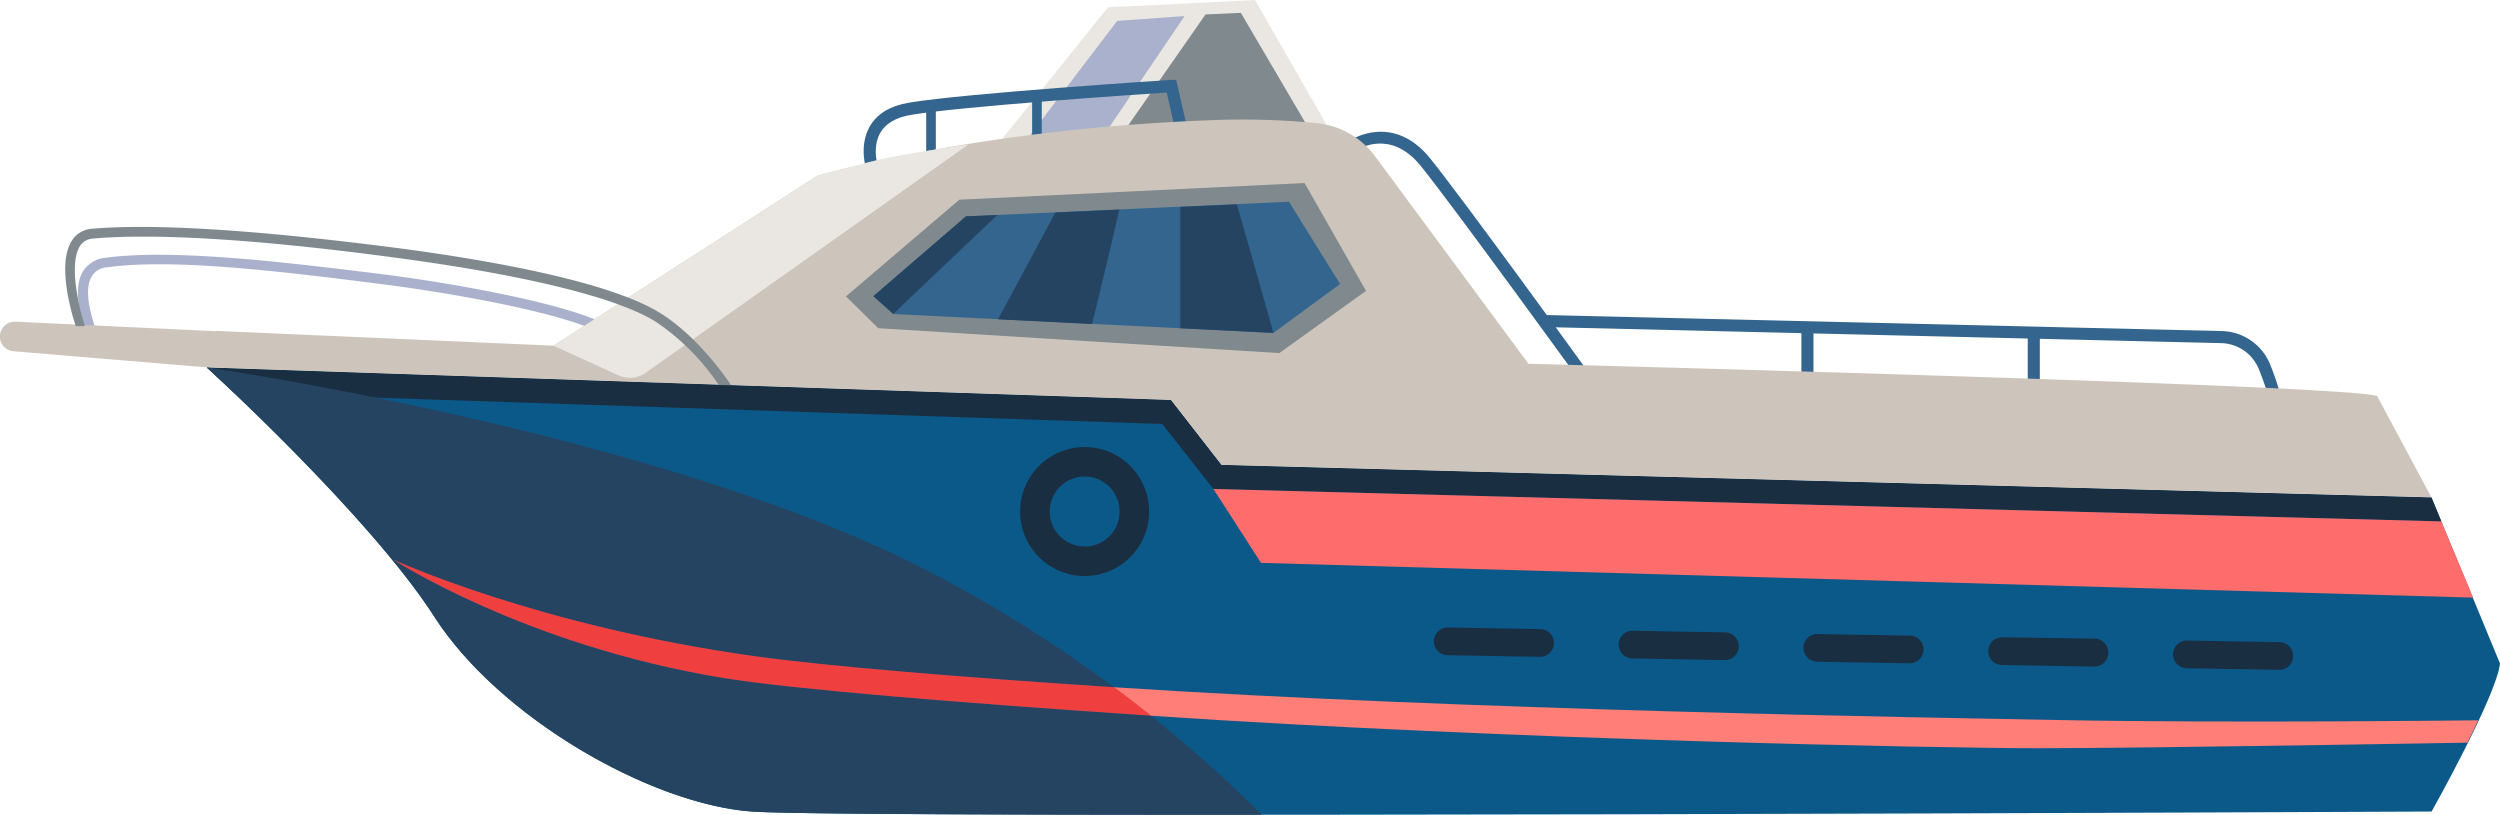 <svg id="Camada_1" data-name="Camada 1" xmlns="http://www.w3.org/2000/svg" viewBox="0 0 391.47 127.59"><defs><style>.cls-1{fill:#33658e;}.cls-2{fill:#eae7e2;}.cls-3{fill:#7f898e;}.cls-4{fill:#aab1cc;}.cls-5{fill:#0b5989;}.cls-6{fill:#192e41;}.cls-7{fill:#cdc5bb;}.cls-8{fill:#254461;}.cls-9{fill:#ff7e78;}.cls-10{fill:#ef3f3f;}.cls-11{fill:#ff6c6c;}</style></defs><path class="cls-1" d="M246.82,58.87c-.19-.27-19.15-26.45-24.35-32.89-4.66-5.77-9.61-2.7-9.81-2.57l-1-1.58c.06,0,6.56-4.15,12.31,3,5.23,6.49,24.22,32.71,24.41,33Z"/><path class="cls-1" d="M355.74,64.23a39.84,39.84,0,0,0-2-6.34,6.52,6.52,0,0,0-5.91-4.16L241.78,51.21l.05-1.88L347.9,51.84h0a8.37,8.37,0,0,1,7.64,5.39A38.85,38.85,0,0,1,357.6,64Z"/><rect class="cls-1" x="317.52" y="52.28" width="1.89" height="8.8"/><rect class="cls-1" x="282.08" y="51.03" width="1.89" height="9.05"/><path class="cls-2" d="M173.51,1.13c1,0,23-1.13,23-1.13l11.17,19.45-52.27,4.18Z"/><polygon class="cls-3" points="188.77 2.26 194.3 2.01 204.61 19.57 176.15 20.36 188.77 2.26"/><polygon class="cls-4" points="174.94 3.27 185.5 2.51 172.38 21.87 159.43 23.63 174.94 3.27"/><path class="cls-1" d="M135.8,27.09c-.06-.16-1.47-4.08.41-7.31,1.15-2,3.22-3.22,6.17-3.71,8.84-1.47,39.71-3.48,41-3.56l.8,0,2.47,10.84-1.84.42-2.11-9.28c-5,.33-32.06,2.16-40,3.49-2.36.39-4,1.33-4.84,2.79-1.44,2.45-.29,5.69-.28,5.73Z"/><rect class="cls-1" x="161.62" y="14.83" width="1.51" height="9.69"/><rect class="cls-1" x="145.03" y="17.07" width="1.51" height="8.57"/><path class="cls-4" d="M105.09,62.56c0-.06-4.91-6.29-9.88-9.75S71.56,46,60.14,44.54C43,42.34,26.76,40.47,16.77,41.86a3,3,0,0,0-2.43,1.46c-1.51,2.59.47,8,1.35,9.89l-1.45.62c-.14-.3-3.49-7.45-1.3-11.24a4.62,4.62,0,0,1,3.6-2.23C26.73,39,43.08,40.83,60.35,43c10,1.28,30.28,4.72,35.8,8.56,5.18,3.59,10,9.81,10.22,10.07Z"/><path class="cls-5" d="M32.37,57.53S57.82,80.71,68,96.55s33.93,29.4,49.76,30.53,263,0,263,0S390.91,109,391.47,103.9l-10.74-26L191.28,72.79l-7.92-10.17Z"/><path class="cls-6" d="M380.73,77.88,191.28,72.79l-7.92-10.17-151-5.09s1.67,1.51,4.31,4L182,66.39l8,10.18,192.29,5.08Z"/><path class="cls-7" d="M380.73,77.88,191.28,72.79l-7.92-10.17-151-5.09,1.36-5.72,52.93,2.32,41.28-26.58s24.52-7.28,61-8.7a122,122,0,0,1,17.27.43,13,13,0,0,1,9.14,5.22l24,32.46S370,60.35,372.25,62.05Z"/><polygon class="cls-3" points="132.47 46.41 150.22 31.27 204.28 28.66 213.9 45.55 200.32 55.29 137.52 51.39 132.47 46.41"/><polygon class="cls-1" points="136.76 46.38 151.26 33.88 201.84 31.59 209.84 44.47 199.4 52.13 139.89 49.17 136.76 46.38"/><path class="cls-7" d="M31.8,57.48,2.12,55A2.31,2.31,0,0,1,0,52.43H0a2.33,2.33,0,0,1,2.42-2.06l31.92,1.52a2.31,2.31,0,0,1,.8,4.44l-2.25,1A2.32,2.32,0,0,1,31.8,57.48Z"/><path class="cls-2" d="M101.1,58.37l50.54-35.75s-8.67,1.26-13.45,2.26c-2.56.54-10.25,2.67-10.25,2.67L86.66,54.13l10.21,4.65A4.28,4.28,0,0,0,101.1,58.37Z"/><path class="cls-3" d="M112.55,60.29a36.19,36.19,0,0,0-9.85-9.9c-8-5-28.15-8.33-39.44-9.86-21.89-3-38.74-4.06-48.73-3.17a2.53,2.53,0,0,0-2,1.16c-1.85,2.84-.07,10,.77,12.55l-1.43,0c-.13-.4-3.23-9.39-.6-13.41a4,4,0,0,1,3.14-1.84C27.15,34.72,48.12,37,63.46,39c13.94,1.89,32.2,5.17,40,10.07,6.13,3.83,10.83,10.92,11,11.25Z"/><path class="cls-8" d="M61.53,87.6S84,98,118.33,102.77c11.65,1.6,32.23,3.28,56.08,4.84a211.19,211.19,0,0,0-29.5-18.42C103.06,67.71,32.37,57.53,32.37,57.53S57.82,80.71,68,96.55s33.93,29.4,49.76,30.53c5.49.4,38.73.52,79.84.51a208.43,208.43,0,0,0-17.4-15.52c-30.1-2-56.13-4.14-67-5.91C82.14,101.07,61.53,87.6,61.53,87.6Z"/><path class="cls-9" d="M322.36,112.75c-20.9-.4-93.05-1.54-148-5.14,2,1.5,3.94,3,5.79,4.46,56.4,3.8,123.86,5.09,139,5.09,18.11,0,67.23-.87,67.23-.87l1.68-3.5S349.5,113.26,322.36,112.75Z"/><path class="cls-10" d="M118.33,102.77C84,98,61.53,87.6,61.53,87.6s20.61,13.47,51.71,18.56c10.83,1.77,36.86,3.89,67,5.91-1.85-1.47-3.77-3-5.79-4.46C150.56,106.05,130,104.37,118.33,102.77Z"/><path class="cls-8" d="M156.28,50l14.72.74c1.22-5,3.06-12.52,4.27-17.92l-10,.45Z"/><path class="cls-8" d="M193.68,32l-8.86.4v19l14.58.73,0,0C198.08,47.38,195.52,38.36,193.68,32Z"/><polygon class="cls-8" points="156.17 33.66 151.26 33.88 136.76 46.38 139.87 49.15 156.17 33.66"/><polygon class="cls-11" points="190 76.57 382.28 81.65 387.27 93.58 197.46 88.14 190 76.57"/><path class="cls-6" d="M169.84,70a10.1,10.1,0,1,0,10.1,10.1A10.1,10.1,0,0,0,169.84,70Zm0,15.56a5.47,5.47,0,1,1,5.47-5.46A5.47,5.47,0,0,1,169.84,85.59Z"/><path class="cls-6" d="M241.13,102.85l-14.47-.25a2.18,2.18,0,0,1-2.13-2.21h0a2.16,2.16,0,0,1,2.2-2.13l14.47.25a2.17,2.17,0,0,1,2.13,2.21h0A2.17,2.17,0,0,1,241.13,102.85Z"/><path class="cls-6" d="M270.06,103.36l-14.47-.25a2.19,2.19,0,0,1-2.13-2.21h0a2.17,2.17,0,0,1,2.21-2.13l14.47.25a2.18,2.18,0,0,1,2.13,2.21h0A2.17,2.17,0,0,1,270.06,103.36Z"/><path class="cls-6" d="M299,103.87l-14.47-.25a2.19,2.19,0,0,1-2.13-2.21h0a2.16,2.16,0,0,1,2.21-2.13l14.47.25a2.17,2.17,0,0,1,2.13,2.21h0A2.18,2.18,0,0,1,299,103.87Z"/><path class="cls-6" d="M327.94,104.38l-14.47-.25a2.17,2.17,0,0,1-2.13-2.21h0a2.16,2.16,0,0,1,2.2-2.13L328,100a2.17,2.17,0,0,1,2.13,2.21h0A2.17,2.17,0,0,1,327.94,104.38Z"/><path class="cls-6" d="M356.87,104.89l-14.47-.25a2.19,2.19,0,0,1-2.13-2.21h0a2.17,2.17,0,0,1,2.21-2.13l14.47.25a2.18,2.18,0,0,1,2.13,2.21h0A2.17,2.17,0,0,1,356.87,104.89Z"/></svg>